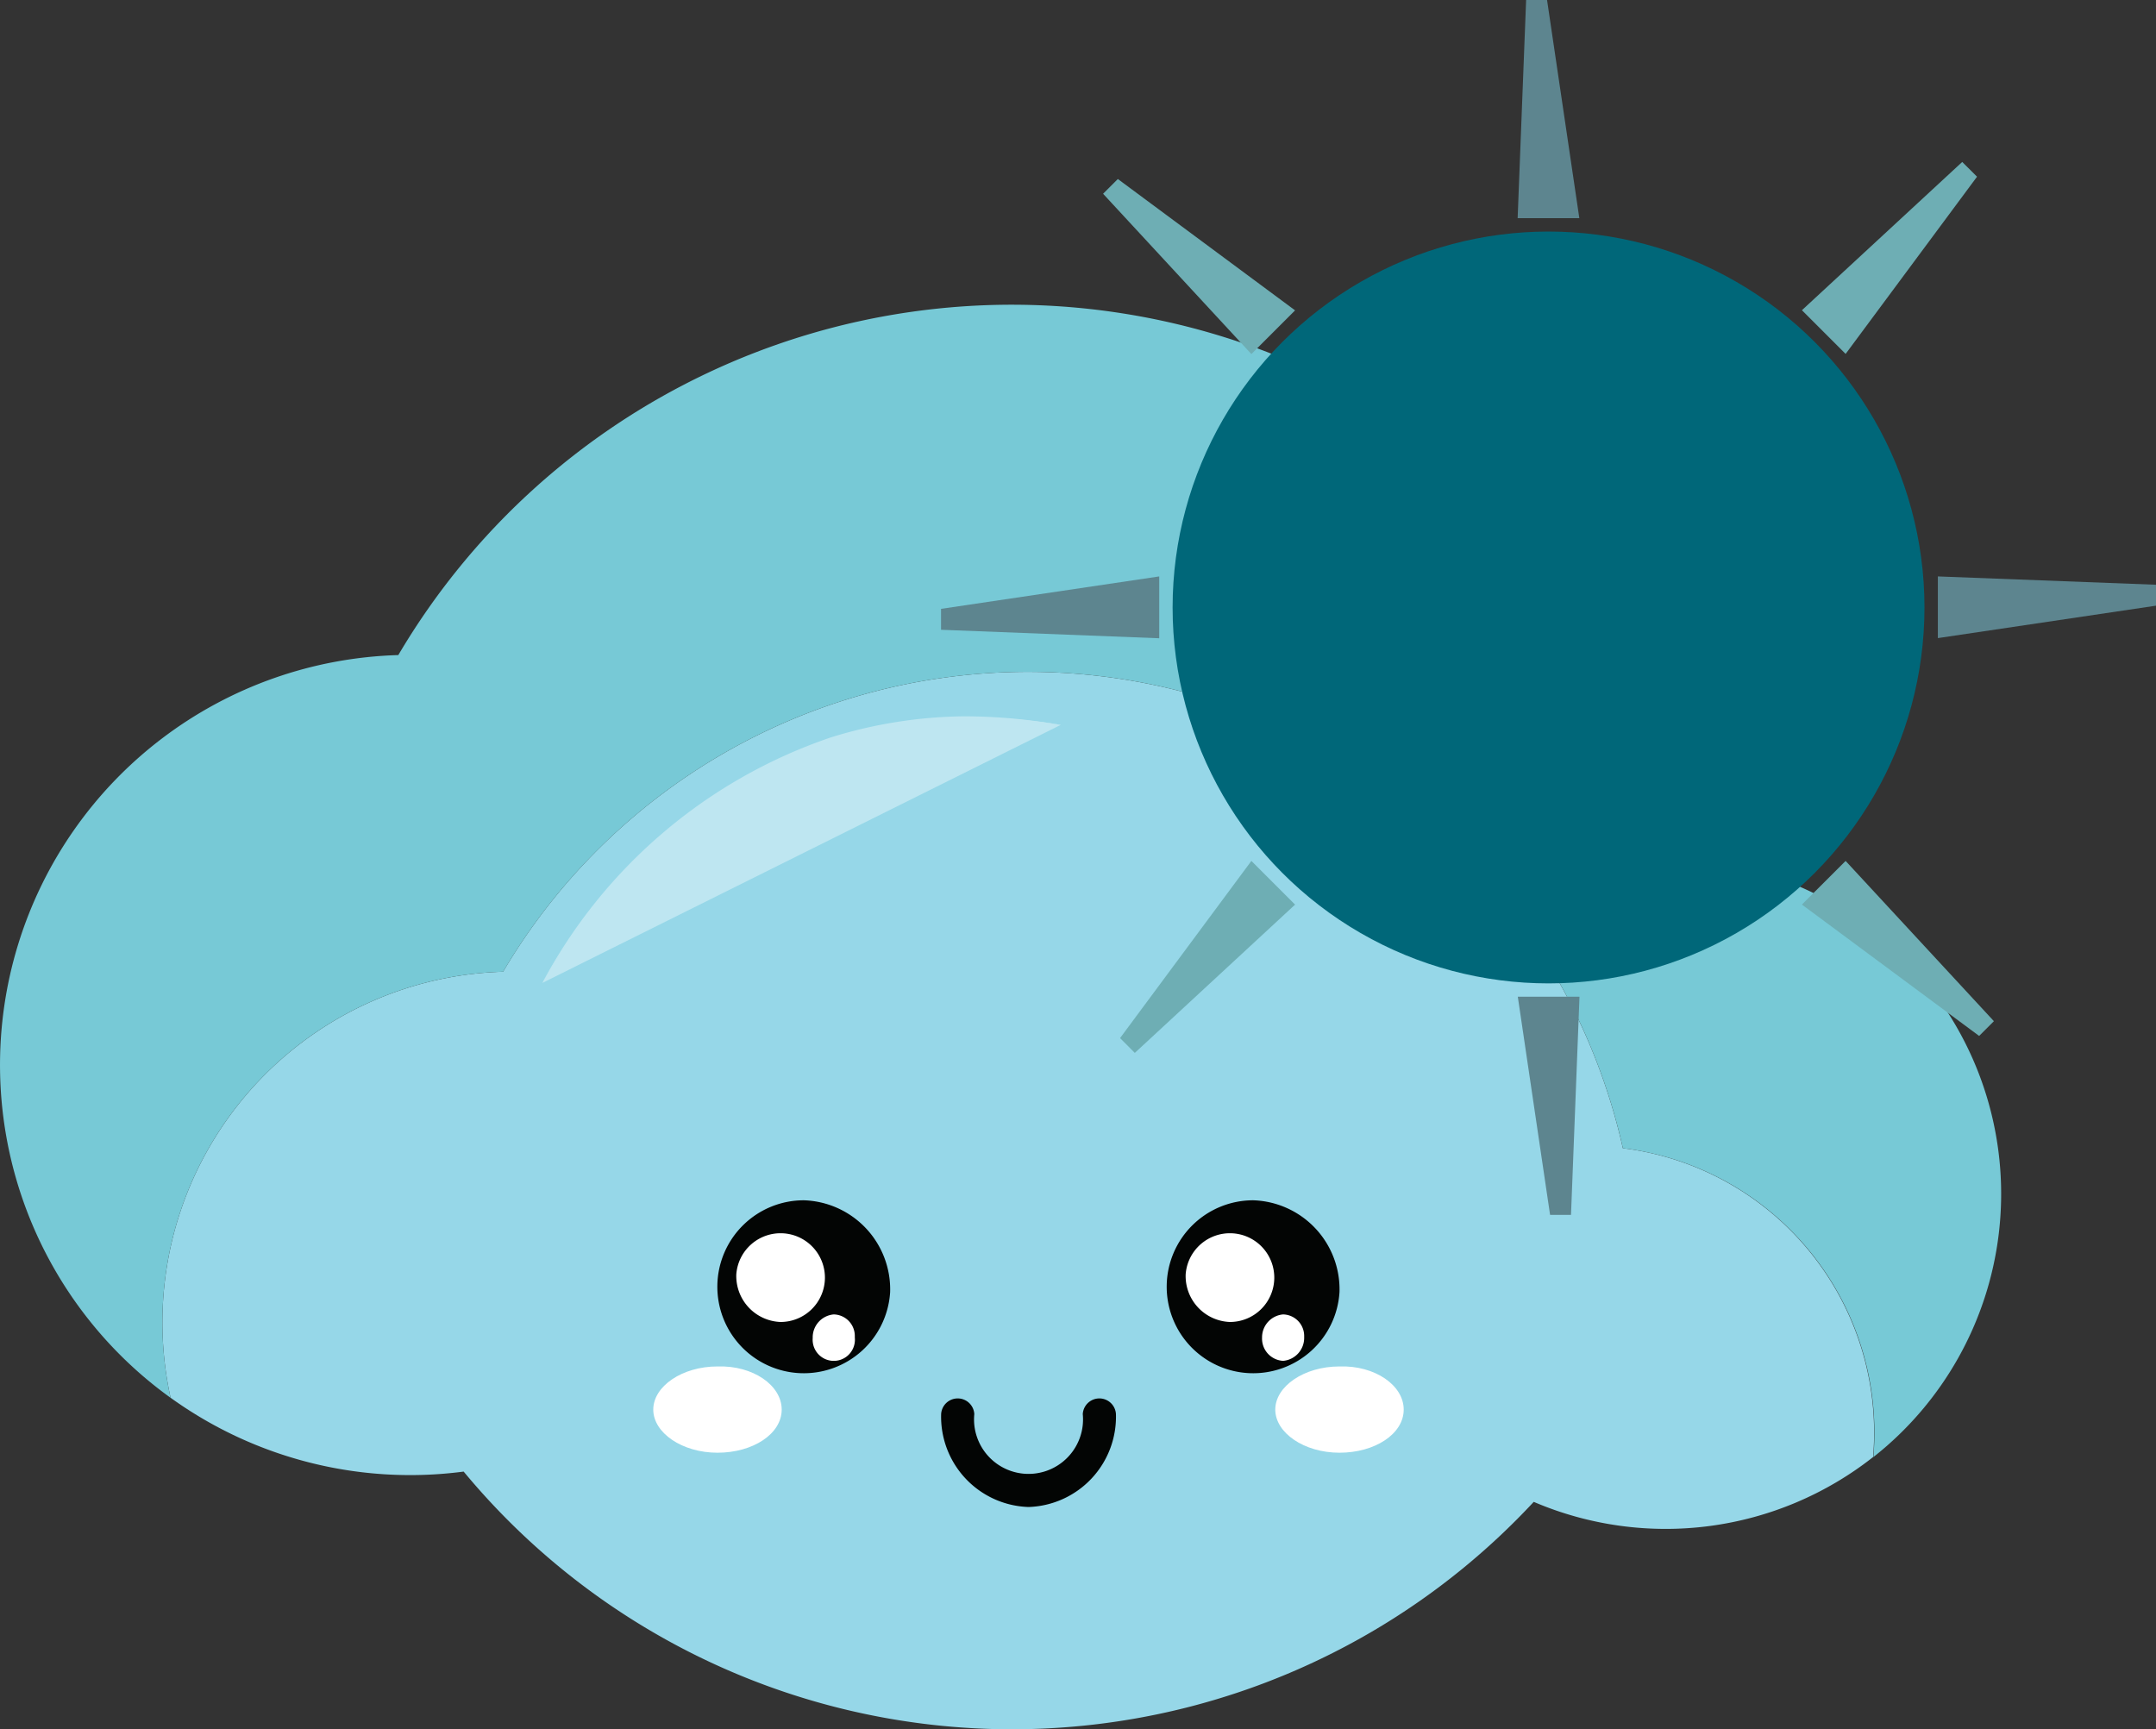 <svg id="Group_40" data-name="Group 40" xmlns="http://www.w3.org/2000/svg" xmlns:xlink="http://www.w3.org/1999/xlink" width="41.934" height="33.636" viewBox="0 0 41.934 33.636">
  <rect x="0" y="0" width="41.934" height="33.636" fill="#333333" stroke="none"/>
  <defs>
    <linearGradient id="linear-gradient" x1="-3.985" y1="12.74" x2="-3.97" y2="12.725" gradientUnits="objectBoundingBox">
      <stop offset="0.037" stop-color="#fffffd"/>
      <stop offset="0.112" stop-color="#d9f1f6"/>
      <stop offset="0.2" stop-color="#b4e3ef"/>
      <stop offset="0.289" stop-color="#98d9ea"/>
      <stop offset="0.377" stop-color="#83d1e6"/>
      <stop offset="0.464" stop-color="#77cde4"/>
      <stop offset="0.549" stop-color="#73cce4"/>
      <stop offset="0.632" stop-color="#6fc8e0"/>
      <stop offset="0.708" stop-color="#64bfd6"/>
      <stop offset="0.781" stop-color="#51aec5"/>
      <stop offset="0.852" stop-color="#3798ad"/>
      <stop offset="0.921" stop-color="#167b8e"/>
      <stop offset="0.961" stop-color="#006779"/>
    </linearGradient>
  </defs>
  <path id="pink_cloud" data-name="pink cloud" d="M147.732,294.906a11.854,11.854,0,0,0-21.779-3.433,6.825,6.825,0,0,0-6.467,8.287,7.97,7.97,0,0,0,5.7,1.436,13.852,13.852,0,0,0,20.813.589,6.523,6.523,0,0,0,6.6-.871A5.575,5.575,0,0,0,147.732,294.906Z" transform="translate(-116.168 -272.572)" fill="#96d7e8"/>
  <path id="salmond_cloud" data-name="salmond cloud" d="M142.736,274.336a13.855,13.855,0,0,0-25.453-4.012,7.976,7.976,0,0,0-4.429,14.447,6.825,6.825,0,0,1,6.468-8.288,11.854,11.854,0,0,1,21.779,3.433,5.574,5.574,0,0,1,4.872,6.008,6.516,6.516,0,0,0-3.236-11.587Z" transform="translate(-109.536 -257.582)" fill="#77c9d6"/>
  <g id="sunshine" transform="translate(18.303 0)">
    <circle id="Ellipse_7" data-name="Ellipse 7" cx="7.312" cy="7.312" r="7.312" transform="translate(4.504 4.504)" fill="url(#linear-gradient)"/>
    <path id="Path_50" data-name="Path 50" d="M179.766,258.492l-3.447-2.555-.287.287,2.884,3.118Z" transform="translate(-172.88 -252.455)" fill="#6eaeb4"/>
    <path id="Path_51" data-name="Path 51" d="M170.506,279.9l-4.244.631v.407l4.244.165Z" transform="translate(-166.262 -268.688)" fill="#5d858f"/>
    <path id="Path_52" data-name="Path 52" d="M177.054,300.492l.287.288,3.117-2.884-.85-.85Z" transform="translate(-173.572 -280.3)" fill="#6eaeb4"/>
    <path id="Path_53" data-name="Path 53" d="M201.651,309.477h.407l.165-4.244h-1.2Z" transform="translate(-189.805 -285.846)" fill="#5d858f"/>
    <path id="Path_54" data-name="Path 54" d="M218.159,297.895l3.447,2.555.287-.287-2.884-3.117Z" transform="translate(-201.415 -280.3)" fill="#6eaeb4"/>
    <path id="Path_55" data-name="Path 55" d="M226.351,279.9v1.2l4.244-.631v-.407Z" transform="translate(-206.963 -268.688)" fill="#5d858f"/>
    <path id="Path_56" data-name="Path 56" d="M221.564,255.2l-.288-.287-3.118,2.884.85.85Z" transform="translate(-201.414 -251.763)" fill="#6eaeb4"/>
    <path id="Path_57" data-name="Path 57" d="M201.592,245.145h-.407l-.165,4.244h1.2Z" transform="translate(-189.805 -245.145)" fill="#5d858f"/>
  </g>
  <g id="shine_1" data-name="shine 1" transform="translate(10.549 13.933)" opacity="0.38">
    <path id="Path_58" data-name="Path 58" d="M142.231,293.565s3.13-6.166,10.084-5.02" transform="translate(-142.231 -288.379)" fill="#fff"/>
    <path id="Path_59" data-name="Path 59" d="M142.231,293.514a10,10,0,0,1,5.609-4.775,9,9,0,0,1,2.6-.411,10.891,10.891,0,0,1,1.873.168,12.14,12.14,0,0,0-1.871-.113,9.512,9.512,0,0,0-2.575.44,10.512,10.512,0,0,0-5.637,4.691h0Z" transform="translate(-142.231 -288.328)" fill="#fff"/>
  </g>
  <g id="Group_8" data-name="Group 8" transform="translate(12.707 23.35)">
    <g id="Group_7" data-name="Group 7">
      <g id="Group_6" data-name="Group 6" transform="translate(1.245)">
        <g id="Group_4" data-name="Group 4">
          <path id="Path_18" data-name="Path 18" d="M156.139,319.3a1.682,1.682,0,1,1-1.678-1.787A1.734,1.734,0,0,1,156.139,319.3Z" transform="translate(-152.778 -317.516)" fill="#030504"/>
          <path id="Path_19" data-name="Path 19" d="M153.92,320.3a.863.863,0,1,1,.861.926.894.894,0,0,1-.861-.924Z" transform="translate(-153.551 -318.862)" fill="#fff"/>
          <path id="Path_20" data-name="Path 20" d="M158.522,324.84a.448.448,0,0,1,.409-.452.419.419,0,0,1,.41.428c0,.008,0,.016,0,.023a.411.411,0,1,1-.818.083.394.394,0,0,1,0-.083Z" transform="translate(-156.667 -322.171)" fill="#fff"/>
        </g>
        <g id="Group_5" data-name="Group 5" transform="translate(8.74)">
          <path id="Path_21" data-name="Path 21" d="M183.227,319.3a1.682,1.682,0,1,1-1.678-1.787A1.734,1.734,0,0,1,183.227,319.3Z" transform="translate(-179.866 -317.516)" fill="#030504"/>
          <path id="Path_22" data-name="Path 22" d="M181.008,320.3a.863.863,0,1,1,.861.926.894.894,0,0,1-.861-.924Z" transform="translate(-180.639 -318.862)" fill="#fff"/>
          <path id="Path_23" data-name="Path 23" d="M185.613,324.84a.448.448,0,0,1,.409-.452.419.419,0,0,1,.41.428c0,.008,0,.016,0,.023a.448.448,0,0,1-.409.452A.433.433,0,0,1,185.613,324.84Z" transform="translate(-183.758 -322.171)" fill="#fff"/>
        </g>
      </g>
      <path id="Path_24" data-name="Path 24" d="M151.415,328.362c0,.474-.56.839-1.249.839s-1.249-.387-1.249-.839.56-.839,1.249-.839C150.854,327.5,151.415,327.889,151.415,328.362Z" transform="translate(-148.918 -324.294)" fill="#fff"/>
      <path id="Path_25" data-name="Path 25" d="M188.911,328.362c0,.474-.56.839-1.249.839s-1.249-.387-1.249-.839.56-.839,1.249-.839C188.35,327.5,188.911,327.889,188.911,328.362Z" transform="translate(-174.316 -324.294)" fill="#fff"/>
    </g>
    <path id="Path_26" data-name="Path 26" d="M167.964,331.527a1.757,1.757,0,0,1-1.7-1.807.323.323,0,0,1,.645,0,1.06,1.06,0,1,0,2.11.206,1.094,1.094,0,0,0,0-.206.323.323,0,0,1,.645,0A1.757,1.757,0,0,1,167.964,331.527Z" transform="translate(-160.666 -325.564)" fill="#030504"/>
  </g>
</svg>
